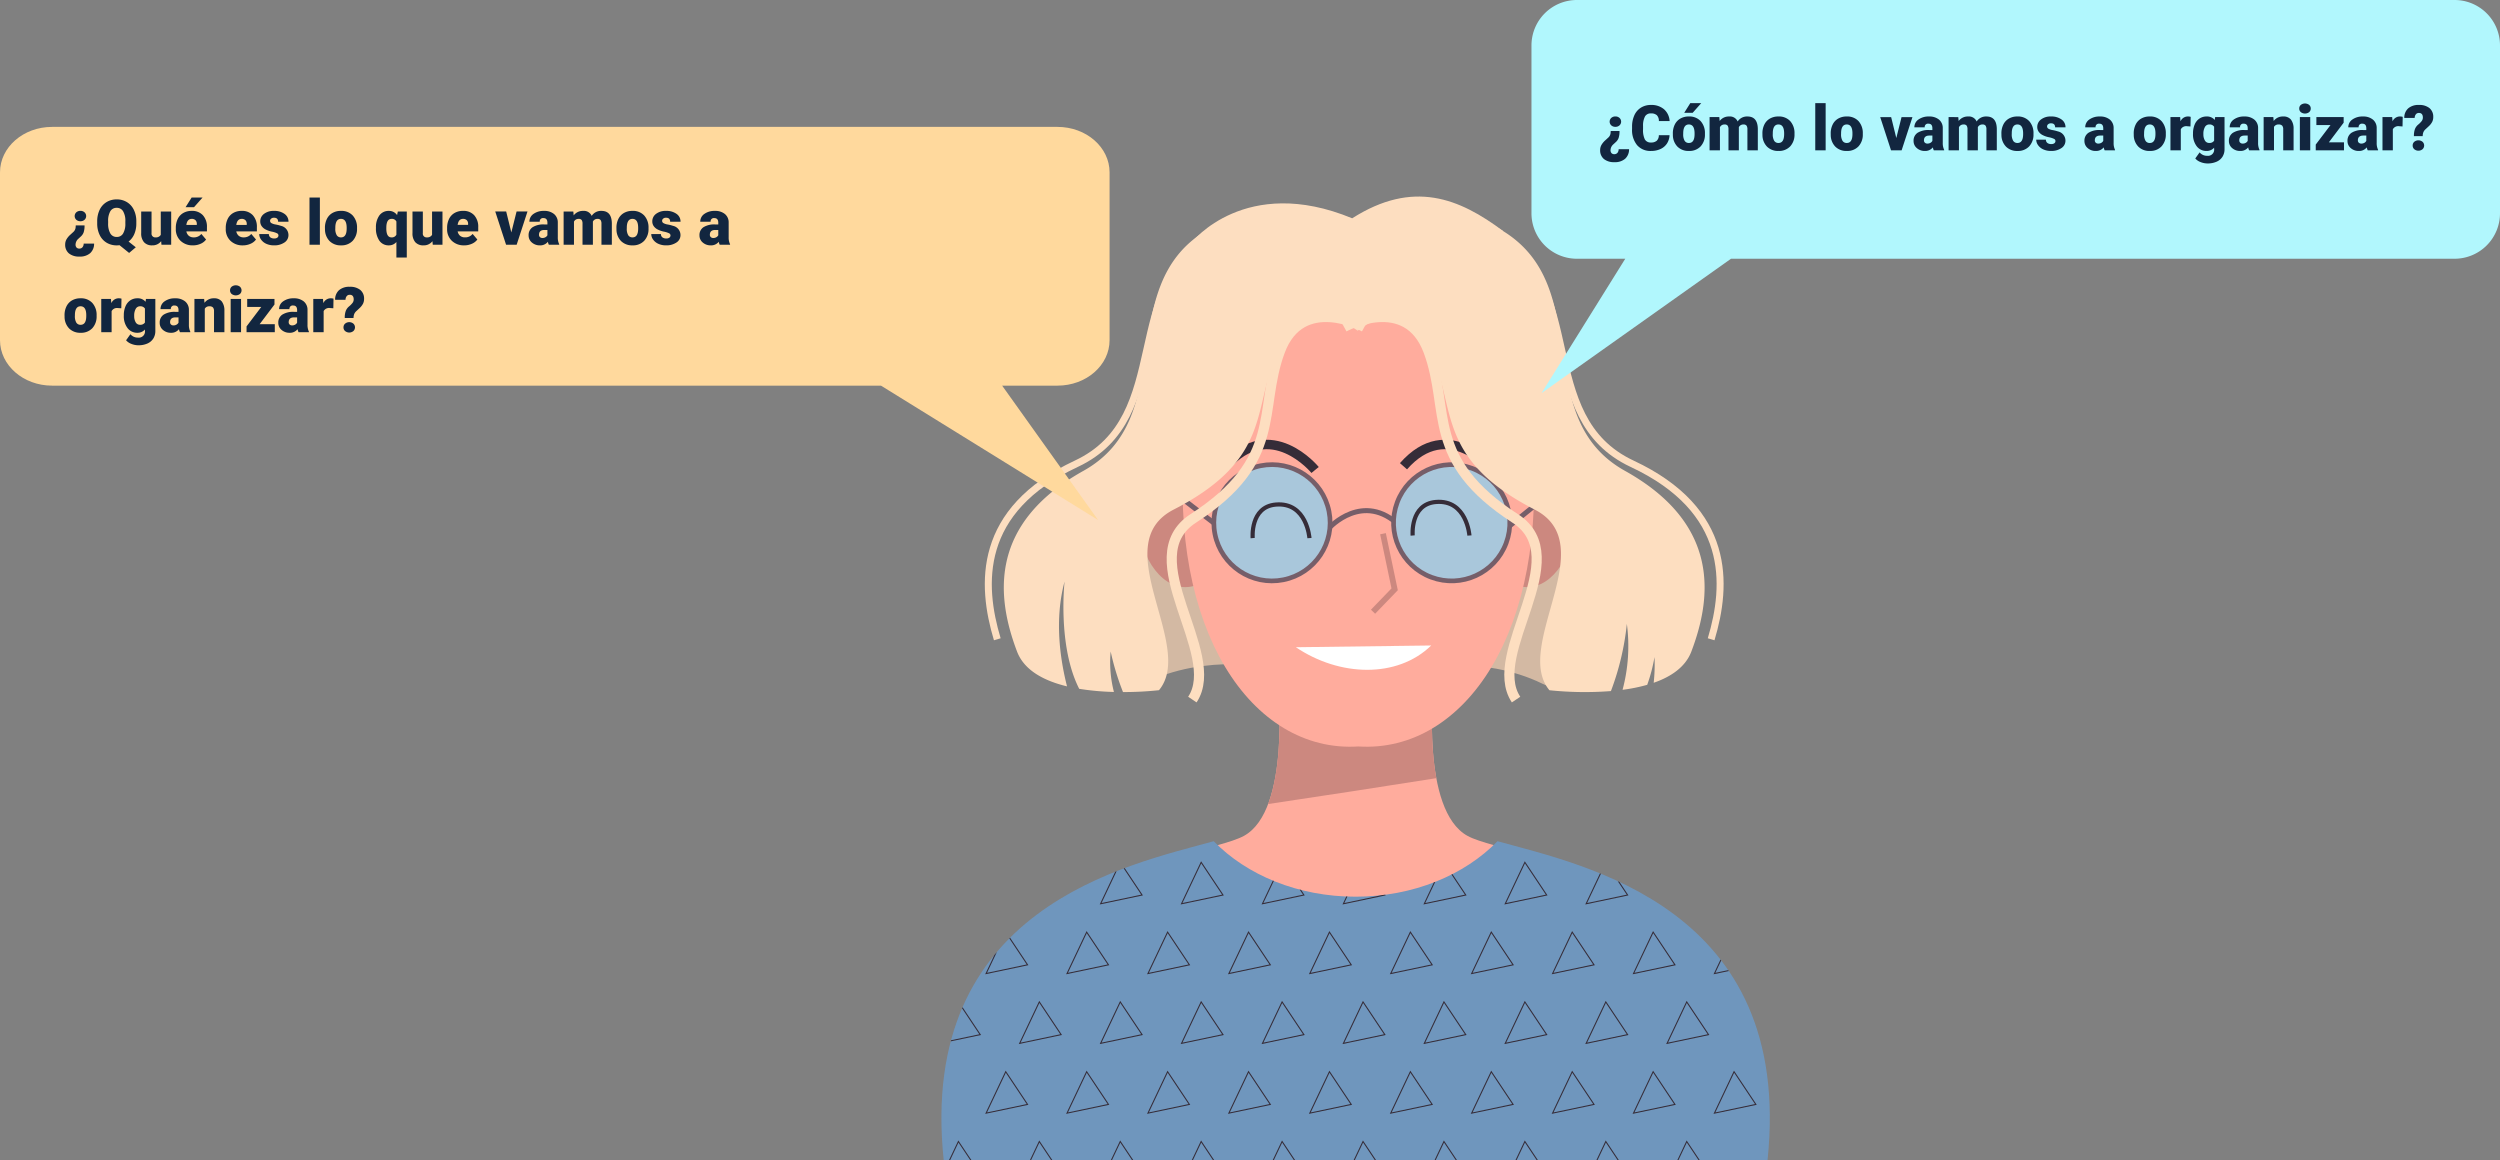 <svg xmlns="http://www.w3.org/2000/svg" xmlns:xlink="http://www.w3.org/1999/xlink" width="715" height="331.774" viewBox="0 0 715 331.774">
  <rect x="0" y="0" width="715" height="331.774" fill="#808080" stroke="none"/>
  <defs>
    <clipPath id="clip-path">
      <path id="Trazado_157062" data-name="Trazado 157062" d="M715.134,380.353c-9.391,9.65-24.071,15.87-40.583,15.87s-31.194-6.219-40.584-15.87c-24.514,6.824-84.784,18.857-77.228,91.189H792.362C799.92,399.21,739.647,387.177,715.134,380.353Z" transform="translate(-556.088 -380.353)" fill="none"/>
    </clipPath>
  </defs>
  <g id="Grupo_141991" data-name="Grupo 141991" transform="translate(-442.5 -8841)">
    <g id="Grupo_141979" data-name="Grupo 141979" transform="translate(38 1)">
      <g id="Grupo_141978" data-name="Grupo 141978" transform="translate(673.745 8896.216)">
        <g id="Grupo_141968" data-name="Grupo 141968" transform="translate(0 140.171)">
          <g id="Grupo_141958" data-name="Grupo 141958" transform="translate(1.694)">
            <path id="Trazado_157009" data-name="Trazado 157009" d="M705.957,395.1c-13.416-7.319-9.758-42.693-9.758-42.693L676.106,353.7v-1.289l-2.15.644-2.15-.644V353.7l-20.093-1.294s3.659,35.374-9.758,42.693S549.262,406.08,557.8,487.8H790.113C798.651,406.08,719.373,402.42,705.957,395.1Z" transform="translate(-557.158 -352.41)" fill="#ffac9d"/>
            <path id="Trazado_157010" data-name="Trazado 157010" d="M615.157,385.978q24.072-3.59,48.115-7.4c-2.254-12.2-.813-26.164-.813-26.164L642.366,353.7v-1.289l-2.15.644-2.15-.644V353.7l-20.094-1.294S620.092,372.963,615.157,385.978Z" transform="translate(-523.418 -352.41)" fill="#cc887f"/>
          </g>
          <g id="Grupo_141967" data-name="Grupo 141967" transform="translate(0 44.199)">
            <path id="Trazado_157011" data-name="Trazado 157011" d="M715.134,380.353c-9.391,9.65-24.071,15.87-40.583,15.87s-31.194-6.219-40.584-15.87c-24.514,6.824-84.784,18.857-77.228,91.189H792.362C799.92,399.21,739.647,387.177,715.134,380.353Z" transform="translate(-556.088 -380.353)" fill="#6f96bd"/>
            <g id="Grupo_141966" data-name="Grupo 141966">
              <g id="Grupo_141965" data-name="Grupo 141965" clip-path="url(#clip-path)">
                <g id="Grupo_141964" data-name="Grupo 141964" transform="translate(-0.757 6.037)">
                  <g id="Grupo_141959" data-name="Grupo 141959">
                    <path id="Trazado_157012" data-name="Trazado 157012" d="M678.281,384.169l6.236,9.355-11.849,2.495Z" transform="translate(-487.512 -384.169)" fill="none" stroke="#352c38" stroke-miterlimit="10" stroke-width="0.302"/>
                    <path id="Trazado_157013" data-name="Trazado 157013" d="M663.648,384.169l6.237,9.355-11.849,2.495Z" transform="translate(-496.024 -384.169)" fill="none" stroke="#352c38" stroke-miterlimit="10" stroke-width="0.302"/>
                    <path id="Trazado_157014" data-name="Trazado 157014" d="M649.016,384.169l6.236,9.355L643.4,396.019Z" transform="translate(-504.536 -384.169)" fill="none" stroke="#352c38" stroke-miterlimit="10" stroke-width="0.302"/>
                    <path id="Trazado_157015" data-name="Trazado 157015" d="M634.384,384.169l6.237,9.355-11.849,2.495Z" transform="translate(-513.048 -384.169)" fill="none" stroke="#352c38" stroke-miterlimit="10" stroke-width="0.302"/>
                    <path id="Trazado_157016" data-name="Trazado 157016" d="M619.751,384.169l6.236,9.355-11.849,2.495Z" transform="translate(-521.561 -384.169)" fill="none" stroke="#352c38" stroke-miterlimit="10" stroke-width="0.302"/>
                    <path id="Trazado_157017" data-name="Trazado 157017" d="M605.119,384.169l6.237,9.355-11.849,2.495Z" transform="translate(-530.073 -384.169)" fill="none" stroke="#352c38" stroke-miterlimit="10" stroke-width="0.302"/>
                    <path id="Trazado_157018" data-name="Trazado 157018" d="M590.487,384.169l6.237,9.355-11.849,2.495Z" transform="translate(-538.585 -384.169)" fill="none" stroke="#352c38" stroke-miterlimit="10" stroke-width="0.302"/>
                    <path id="Trazado_157019" data-name="Trazado 157019" d="M575.854,384.169l6.236,9.355-11.849,2.495Z" transform="translate(-547.097 -384.169)" fill="none" stroke="#352c38" stroke-miterlimit="10" stroke-width="0.302"/>
                    <path id="Trazado_157020" data-name="Trazado 157020" d="M561.222,384.169l6.237,9.355-11.849,2.495Z" transform="translate(-555.609 -384.169)" fill="none" stroke="#352c38" stroke-miterlimit="10" stroke-width="0.302"/>
                    <path id="Trazado_157021" data-name="Trazado 157021" d="M692.913,384.169l6.237,9.355L687.3,396.019Z" transform="translate(-479 -384.169)" fill="none" stroke="#352c38" stroke-miterlimit="10" stroke-width="0.302"/>
                  </g>
                  <g id="Grupo_141960" data-name="Grupo 141960" transform="translate(13.539 19.962)">
                    <path id="Trazado_157022" data-name="Trazado 157022" d="M686.84,396.79l6.237,9.355-11.85,2.495Z" transform="translate(-496.071 -396.79)" fill="none" stroke="#352c38" stroke-miterlimit="10" stroke-width="0.302"/>
                    <path id="Trazado_157023" data-name="Trazado 157023" d="M672.207,396.79l6.237,9.355-11.849,2.495Z" transform="translate(-504.583 -396.79)" fill="none" stroke="#352c38" stroke-miterlimit="10" stroke-width="0.302"/>
                    <path id="Trazado_157024" data-name="Trazado 157024" d="M657.575,396.79l6.237,9.355-11.849,2.495Z" transform="translate(-513.096 -396.79)" fill="none" stroke="#352c38" stroke-miterlimit="10" stroke-width="0.302"/>
                    <path id="Trazado_157025" data-name="Trazado 157025" d="M642.943,396.79l6.237,9.355-11.849,2.495Z" transform="translate(-521.608 -396.79)" fill="none" stroke="#352c38" stroke-miterlimit="10" stroke-width="0.302"/>
                    <path id="Trazado_157026" data-name="Trazado 157026" d="M628.311,396.79l6.237,9.355L622.7,408.639Z" transform="translate(-530.12 -396.79)" fill="none" stroke="#352c38" stroke-miterlimit="10" stroke-width="0.302"/>
                    <path id="Trazado_157027" data-name="Trazado 157027" d="M613.678,396.79l6.237,9.355-11.85,2.495Z" transform="translate(-538.632 -396.79)" fill="none" stroke="#352c38" stroke-miterlimit="10" stroke-width="0.302"/>
                    <path id="Trazado_157028" data-name="Trazado 157028" d="M599.046,396.79l6.237,9.355-11.849,2.495Z" transform="translate(-547.144 -396.79)" fill="none" stroke="#352c38" stroke-miterlimit="10" stroke-width="0.302"/>
                    <path id="Trazado_157029" data-name="Trazado 157029" d="M584.414,396.79l6.237,9.355L578.8,408.639Z" transform="translate(-555.656 -396.79)" fill="none" stroke="#352c38" stroke-miterlimit="10" stroke-width="0.302"/>
                    <path id="Trazado_157030" data-name="Trazado 157030" d="M569.781,396.79l6.237,9.355-11.849,2.495Z" transform="translate(-564.169 -396.79)" fill="none" stroke="#352c38" stroke-miterlimit="10" stroke-width="0.302"/>
                    <path id="Trazado_157031" data-name="Trazado 157031" d="M701.472,396.79l6.237,9.355-11.849,2.495Z" transform="translate(-487.559 -396.79)" fill="none" stroke="#352c38" stroke-miterlimit="10" stroke-width="0.302"/>
                  </g>
                  <g id="Grupo_141961" data-name="Grupo 141961" transform="translate(0 39.924)">
                    <path id="Trazado_157032" data-name="Trazado 157032" d="M678.281,409.41l6.236,9.355-11.849,2.495Z" transform="translate(-487.512 -409.41)" fill="none" stroke="#352c38" stroke-miterlimit="10" stroke-width="0.302"/>
                    <path id="Trazado_157033" data-name="Trazado 157033" d="M663.648,409.41l6.237,9.355-11.849,2.495Z" transform="translate(-496.024 -409.41)" fill="none" stroke="#352c38" stroke-miterlimit="10" stroke-width="0.302"/>
                    <path id="Trazado_157034" data-name="Trazado 157034" d="M649.016,409.41l6.236,9.355L643.4,421.259Z" transform="translate(-504.536 -409.41)" fill="none" stroke="#352c38" stroke-miterlimit="10" stroke-width="0.302"/>
                    <path id="Trazado_157035" data-name="Trazado 157035" d="M634.384,409.41l6.237,9.355-11.849,2.495Z" transform="translate(-513.048 -409.41)" fill="none" stroke="#352c38" stroke-miterlimit="10" stroke-width="0.302"/>
                    <path id="Trazado_157036" data-name="Trazado 157036" d="M619.751,409.41l6.236,9.355-11.849,2.495Z" transform="translate(-521.561 -409.41)" fill="none" stroke="#352c38" stroke-miterlimit="10" stroke-width="0.302"/>
                    <path id="Trazado_157037" data-name="Trazado 157037" d="M605.119,409.41l6.237,9.355-11.849,2.495Z" transform="translate(-530.073 -409.41)" fill="none" stroke="#352c38" stroke-miterlimit="10" stroke-width="0.302"/>
                    <path id="Trazado_157038" data-name="Trazado 157038" d="M590.487,409.41l6.237,9.355-11.849,2.495Z" transform="translate(-538.585 -409.41)" fill="none" stroke="#352c38" stroke-miterlimit="10" stroke-width="0.302"/>
                    <path id="Trazado_157039" data-name="Trazado 157039" d="M575.854,409.41l6.236,9.355-11.849,2.495Z" transform="translate(-547.097 -409.41)" fill="none" stroke="#352c38" stroke-miterlimit="10" stroke-width="0.302"/>
                    <path id="Trazado_157040" data-name="Trazado 157040" d="M561.222,409.41l6.237,9.355-11.849,2.495Z" transform="translate(-555.609 -409.41)" fill="none" stroke="#352c38" stroke-miterlimit="10" stroke-width="0.302"/>
                    <path id="Trazado_157041" data-name="Trazado 157041" d="M692.913,409.41l6.237,9.355L687.3,421.259Z" transform="translate(-479 -409.41)" fill="none" stroke="#352c38" stroke-miterlimit="10" stroke-width="0.302"/>
                  </g>
                  <g id="Grupo_141962" data-name="Grupo 141962" transform="translate(0 79.848)">
                    <path id="Trazado_157042" data-name="Trazado 157042" d="M678.281,434.65l6.236,9.355L672.668,446.5Z" transform="translate(-487.512 -434.65)" fill="none" stroke="#352c38" stroke-miterlimit="10" stroke-width="0.302"/>
                    <path id="Trazado_157043" data-name="Trazado 157043" d="M663.648,434.65l6.237,9.355L658.035,446.5Z" transform="translate(-496.024 -434.65)" fill="none" stroke="#352c38" stroke-miterlimit="10" stroke-width="0.302"/>
                    <path id="Trazado_157044" data-name="Trazado 157044" d="M649.016,434.65l6.236,9.355L643.4,446.5Z" transform="translate(-504.536 -434.65)" fill="none" stroke="#352c38" stroke-miterlimit="10" stroke-width="0.302"/>
                    <path id="Trazado_157045" data-name="Trazado 157045" d="M634.384,434.65l6.237,9.355L628.771,446.5Z" transform="translate(-513.048 -434.65)" fill="none" stroke="#352c38" stroke-miterlimit="10" stroke-width="0.302"/>
                    <path id="Trazado_157046" data-name="Trazado 157046" d="M619.751,434.65l6.236,9.355L614.138,446.5Z" transform="translate(-521.561 -434.65)" fill="none" stroke="#352c38" stroke-miterlimit="10" stroke-width="0.302"/>
                    <path id="Trazado_157047" data-name="Trazado 157047" d="M605.119,434.65l6.237,9.355L599.506,446.5Z" transform="translate(-530.073 -434.65)" fill="none" stroke="#352c38" stroke-miterlimit="10" stroke-width="0.302"/>
                    <path id="Trazado_157048" data-name="Trazado 157048" d="M590.487,434.65l6.237,9.355L584.874,446.5Z" transform="translate(-538.585 -434.65)" fill="none" stroke="#352c38" stroke-miterlimit="10" stroke-width="0.302"/>
                    <path id="Trazado_157049" data-name="Trazado 157049" d="M575.854,434.65l6.236,9.355L570.242,446.5Z" transform="translate(-547.097 -434.65)" fill="none" stroke="#352c38" stroke-miterlimit="10" stroke-width="0.302"/>
                    <path id="Trazado_157050" data-name="Trazado 157050" d="M561.222,434.65l6.237,9.355L555.609,446.5Z" transform="translate(-555.609 -434.65)" fill="none" stroke="#352c38" stroke-miterlimit="10" stroke-width="0.302"/>
                    <path id="Trazado_157051" data-name="Trazado 157051" d="M692.913,434.65l6.237,9.355L687.3,446.5Z" transform="translate(-479 -434.65)" fill="none" stroke="#352c38" stroke-miterlimit="10" stroke-width="0.302"/>
                  </g>
                  <g id="Grupo_141963" data-name="Grupo 141963" transform="translate(13.539 59.886)">
                    <path id="Trazado_157052" data-name="Trazado 157052" d="M686.84,422.03l6.237,9.355-11.85,2.495Z" transform="translate(-496.071 -422.03)" fill="none" stroke="#352c38" stroke-miterlimit="10" stroke-width="0.302"/>
                    <path id="Trazado_157053" data-name="Trazado 157053" d="M672.207,422.03l6.237,9.355-11.849,2.495Z" transform="translate(-504.583 -422.03)" fill="none" stroke="#352c38" stroke-miterlimit="10" stroke-width="0.302"/>
                    <path id="Trazado_157054" data-name="Trazado 157054" d="M657.575,422.03l6.237,9.355-11.849,2.495Z" transform="translate(-513.096 -422.03)" fill="none" stroke="#352c38" stroke-miterlimit="10" stroke-width="0.302"/>
                    <path id="Trazado_157055" data-name="Trazado 157055" d="M642.943,422.03l6.237,9.355L637.33,433.88Z" transform="translate(-521.608 -422.03)" fill="none" stroke="#352c38" stroke-miterlimit="10" stroke-width="0.302"/>
                    <path id="Trazado_157056" data-name="Trazado 157056" d="M628.311,422.03l6.237,9.355L622.7,433.88Z" transform="translate(-530.12 -422.03)" fill="none" stroke="#352c38" stroke-miterlimit="10" stroke-width="0.302"/>
                    <path id="Trazado_157057" data-name="Trazado 157057" d="M613.678,422.03l6.237,9.355-11.85,2.495Z" transform="translate(-538.632 -422.03)" fill="none" stroke="#352c38" stroke-miterlimit="10" stroke-width="0.302"/>
                    <path id="Trazado_157058" data-name="Trazado 157058" d="M599.046,422.03l6.237,9.355-11.849,2.495Z" transform="translate(-547.144 -422.03)" fill="none" stroke="#352c38" stroke-miterlimit="10" stroke-width="0.302"/>
                    <path id="Trazado_157059" data-name="Trazado 157059" d="M584.414,422.03l6.237,9.355L578.8,433.88Z" transform="translate(-555.656 -422.03)" fill="none" stroke="#352c38" stroke-miterlimit="10" stroke-width="0.302"/>
                    <path id="Trazado_157060" data-name="Trazado 157060" d="M569.781,422.03l6.237,9.355-11.849,2.495Z" transform="translate(-564.169 -422.03)" fill="none" stroke="#352c38" stroke-miterlimit="10" stroke-width="0.302"/>
                    <path id="Trazado_157061" data-name="Trazado 157061" d="M701.472,422.03l6.237,9.355-11.849,2.495Z" transform="translate(-487.559 -422.03)" fill="none" stroke="#352c38" stroke-miterlimit="10" stroke-width="0.302"/>
                  </g>
                </g>
              </g>
            </g>
          </g>
        </g>
        <g id="Grupo_141977" data-name="Grupo 141977" transform="translate(13.411)">
          <g id="Grupo_141969" data-name="Grupo 141969" transform="translate(32.999 71.645)">
            <path id="Trazado_157063" data-name="Trazado 157063" d="M638.178,372.806s-20.248-5-37.943,2.428-15.223-42.78-13.84-44.539,34.049-21.608,34.049-21.608Z" transform="translate(-585.429 -309.087)" fill="#d3b9a3"/>
            <path id="Trazado_157064" data-name="Trazado 157064" d="M640.932,371.935s20.51-3.791,37.731,4.682,17.741-41.8,16.466-43.637-32.7-23.6-32.7-23.6Z" transform="translate(-553.141 -308.914)" fill="#d3b9a3"/>
          </g>
          <g id="Grupo_141970" data-name="Grupo 141970" transform="translate(42.489 19.304)">
            <path id="Trazado_157065" data-name="Trazado 157065" d="M614.735,323.212c-3.953-12.263-13.314-9.424-14.19-9.128-.919.106-10.595,1.544-8.923,14.319,1.681,12.853,9.139,19.818,16.131,17.772C614.95,345.033,618.711,335.547,614.735,323.212Z" transform="translate(-591.429 -254.125)" fill="#cc887f"/>
            <path id="Trazado_157066" data-name="Trazado 157066" d="M656.659,323.212c3.953-12.263,13.313-9.424,14.19-9.128.919.106,10.595,1.544,8.923,14.319-1.681,12.853-9.138,19.818-16.131,17.772C656.444,345.033,652.682,335.547,656.659,323.212Z" transform="translate(-554.421 -254.125)" fill="#cc887f"/>
            <path id="Trazado_157067" data-name="Trazado 157067" d="M600.336,326.5c4.9-53.763,45.772-50.752,49.627-50.347,3.855-.4,44.729-3.417,49.627,50.347,4.927,54.086-19.163,89.408-49.627,87.465C619.5,415.912,595.409,380.59,600.336,326.5Z" transform="translate(-586.62 -275.996)" fill="#ffac9d"/>
          </g>
          <g id="Grupo_141973" data-name="Grupo 141973" transform="translate(50.458 70.906)">
            <g id="Grupo_141971" data-name="Grupo 141971" transform="translate(0 0.997)">
              <path id="Trazado_157068" data-name="Trazado 157068" d="M596.467,315.981l13.755,10.587,33.264,1.658s9.755-10.81,20.3-.528l30.58.528,13.08-10.607" transform="translate(-596.467 -305.335)" fill="none" stroke="#765e69" stroke-miterlimit="10" stroke-width="1.434"/>
              <circle id="Elipse_4922" data-name="Elipse 4922" cx="16.628" cy="16.628" r="16.628" transform="translate(11.112 8.342) rotate(-11.287)" fill="#a9c7db" stroke="#765e69" stroke-miterlimit="10" stroke-width="1.339"/>
              <circle id="Elipse_4923" data-name="Elipse 4923" cx="16.627" cy="16.627" r="16.627" transform="translate(60.672 31.154) rotate(-69.523)" fill="#a9c7db" stroke="#765e69" stroke-miterlimit="10" stroke-width="1.339"/>
            </g>
            <g id="Grupo_141972" data-name="Grupo 141972" transform="translate(17.369)">
              <path id="Trazado_157069" data-name="Trazado 157069" d="M636.977,324.755l3.336,15.9-6.182,6.409" transform="translate(-591.925 -299.234)" fill="none" stroke="#cc887f" stroke-miterlimit="10" stroke-width="1.661"/>
              <path id="Trazado_157070" data-name="Trazado 157070" d="M658.882,344.964c-9.731,9.459-26.214,8.935-38.7.5" transform="translate(-600.04 -287.478)" fill="#fff"/>
              <path id="Trazado_157071" data-name="Trazado 157071" d="M665.272,315.91s-12.817-15.666-25.635-1.068" transform="translate(-588.722 -308.62)" fill="none" stroke="#352c38" stroke-miterlimit="10" stroke-width="2.701"/>
              <path id="Trazado_157072" data-name="Trazado 157072" d="M633.083,315.91s-12.817-15.666-25.635-1.068" transform="translate(-607.448 -308.62)" fill="none" stroke="#352c38" stroke-miterlimit="10" stroke-width="2.701"/>
              <path id="Trazado_157073" data-name="Trazado 157073" d="M628.614,329.089s-.737-10.332-9.593-9.593c-7.436.618-6.642,9.593-6.642,9.593" transform="translate(-604.594 -302.315)" fill="none" stroke="#352c38" stroke-miterlimit="10" stroke-width="1.195"/>
              <path id="Trazado_157074" data-name="Trazado 157074" d="M657.54,328.622s-.739-10.33-9.593-9.593c-7.436.62-6.642,9.593-6.642,9.593" transform="translate(-587.766 -302.587)" fill="none" stroke="#352c38" stroke-miterlimit="10" stroke-width="1.195"/>
            </g>
          </g>
          <g id="Grupo_141976" data-name="Grupo 141976">
            <path id="Trazado_157075" data-name="Trazado 157075" d="M601.36,276.863s15.291-19.508,45.87-6.854c17.4-11.072,30.58-5.8,43.234,3.69l-40.6,20.563Z" transform="translate(-543.162 -263.792)" fill="#fddec0"/>
            <g id="Grupo_141974" data-name="Grupo 141974" transform="translate(0 2.962)">
              <path id="Trazado_157076" data-name="Trazado 157076" d="M567.136,386.541c-4.7-15.662-5.837-36.886,22.594-50.195s12.115-51.47,39.569-65.9" transform="translate(-564.567 -262.886)" fill="none" stroke="#fddec0" stroke-miterlimit="10" stroke-width="2"/>
              <path id="Trazado_157077" data-name="Trazado 157077" d="M652.835,288.415s-17.983-9.821-24.191,7.007,1.036,31.088-24.748,47.748c-17.469,11.287,8.665,38.5-.263,51.819" transform="translate(-545.274 -254.088)" fill="none" stroke="#fddec0" stroke-miterlimit="10" stroke-width="2.9"/>
              <path id="Trazado_157078" data-name="Trazado 157078" d="M624.93,272.61c-26.361,16.346-7.38,53.252-34.8,68.543s-24.78,36.38-18.981,51.669c2.061,5.432,7.785,8.394,14.3,9.967-2.015-7.923-3.621-19.2-.7-30,0,0-2.083,18.413,4.182,30.7a73.644,73.644,0,0,0,9.932.9,33.812,33.812,0,0,1-.933-11.572,73.63,73.63,0,0,0,3.527,11.6,95.785,95.785,0,0,0,10.289-.531c10.545-12.654-15.291-41.652,4.219-51.669,28.8-14.789,22.144-29.526,30.053-45.87s22.564-5.274,22.564-5.274C671.221,269.975,651.293,256.266,624.93,272.61Z" transform="translate(-562.934 -265.665)" fill="#fddec0"/>
            </g>
            <g id="Grupo_141975" data-name="Grupo 141975" transform="translate(101.738 2.962)">
              <path id="Trazado_157079" data-name="Trazado 157079" d="M718.125,386.541c4.7-15.662,5.838-36.886-22.594-50.195s-12.113-51.47-39.567-65.9" transform="translate(-613.135 -262.886)" fill="none" stroke="#fddec0" stroke-miterlimit="10" stroke-width="2"/>
              <path id="Trazado_157080" data-name="Trazado 157080" d="M628.887,288.415s17.981-9.821,24.191,7.007-1.038,31.088,24.748,47.748c17.467,11.287-8.666,38.5.263,51.819" transform="translate(-628.887 -254.088)" fill="none" stroke="#fddec0" stroke-miterlimit="10" stroke-width="2.9"/>
              <path id="Trazado_157081" data-name="Trazado 157081" d="M707.9,341.154c-27.416-15.291-8.435-52.2-34.8-68.543s-44.289-2.635-41.652,28.471c0,0,12.654-11.072,20.563,5.274s1.254,31.081,30.053,45.87c19.508,10.017-6.327,39.015,4.219,51.669a97.612,97.612,0,0,0,17.591.24,76.258,76.258,0,0,0,4.554-19.221,48.333,48.333,0,0,1-1.227,18.862,49.457,49.457,0,0,0,7.053-1.43,46.307,46.307,0,0,0,2.083-7.942,48.015,48.015,0,0,1-.234,7.36c4.989-1.734,9.1-4.517,10.778-8.942C732.686,377.534,735.323,356.443,707.9,341.154Z" transform="translate(-627.543 -265.665)" fill="#fddec0"/>
            </g>
          </g>
        </g>
      </g>
      <path id="Trazado_157082" data-name="Trazado 157082" d="M13,0H264a13,13,0,0,1,13,13V61a13,13,0,0,1-13,13H57.066L2.871,112.432,26.822,74H13A13,13,0,0,1,0,61V13A13,13,0,0,1,13,0Z" transform="translate(842.5 8840)" fill="#b1f7fd"/>
      <path id="Trazado_157083" data-name="Trazado 157083" d="M302.445,0H14.893C6.668,0,0,5.82,0,13V61c0,7.18,6.668,13,14.893,13H251.962l62.087,38.432L286.611,74h15.835c8.225,0,14.893-5.82,14.893-13V13C317.338,5.82,310.67,0,302.445,0Z" transform="translate(404.5 8876.293)" fill="#ffd99d"/>
      <path id="Trazado_157106" data-name="Trazado 157106" d="M6.179,13.463a5.964,5.964,0,0,1-.268,2.026,3.026,3.026,0,0,1-.9,1.244l-.58.536A2.292,2.292,0,0,0,3.612,18.9a1.221,1.221,0,0,0,.294.91,1.046,1.046,0,0,0,.76.286,1.161,1.161,0,0,0,.918-.374,1.615,1.615,0,0,0,.347-1.059H8.912a3.6,3.6,0,0,1-1.121,2.742,4.411,4.411,0,0,1-3.054.976,4.535,4.535,0,0,1-3.028-.91A3.192,3.192,0,0,1,.642,18.9a2.953,2.953,0,0,1,.334-1.375,5.455,5.455,0,0,1,1.143-1.4l.747-.686A2.019,2.019,0,0,0,3.621,14.1l.044-.633ZM5,12.276a1.7,1.7,0,0,1-1.173-.417,1.448,1.448,0,0,1,0-2.136A1.7,1.7,0,0,1,5,9.306a1.674,1.674,0,0,1,1.182.426,1.446,1.446,0,0,1,0,2.118A1.674,1.674,0,0,1,5,12.276Zm15.486,2.391a4.673,4.673,0,0,1-.721,2.36,4.35,4.35,0,0,1-1.85,1.586,6.3,6.3,0,0,1-2.72.563,5.025,5.025,0,0,1-3.973-1.644,6.786,6.786,0,0,1-1.45-4.641v-.633a7.746,7.746,0,0,1,.655-3.292,4.961,4.961,0,0,1,1.885-2.18,5.26,5.26,0,0,1,2.848-.769,5.516,5.516,0,0,1,3.744,1.226,4.844,4.844,0,0,1,1.608,3.379H17.438a2.292,2.292,0,0,0-.589-1.679,2.422,2.422,0,0,0-1.687-.51,1.843,1.843,0,0,0-1.687.861,5.536,5.536,0,0,0-.562,2.751v.905a6.126,6.126,0,0,0,.514,2.927,1.882,1.882,0,0,0,1.771.879,2.369,2.369,0,0,0,1.626-.5,2.126,2.126,0,0,0,.6-1.591Zm.949-.51a5.613,5.613,0,0,1,.554-2.536,3.96,3.96,0,0,1,1.591-1.709,4.791,4.791,0,0,1,2.435-.6,4.373,4.373,0,0,1,3.366,1.323,5.076,5.076,0,0,1,1.23,3.6v.105a4.925,4.925,0,0,1-1.235,3.529,4.384,4.384,0,0,1-3.344,1.305,4.434,4.434,0,0,1-3.261-1.217,4.761,4.761,0,0,1-1.327-3.3Zm2.962.185a3.538,3.538,0,0,0,.413,1.934,1.376,1.376,0,0,0,1.222.615q1.582,0,1.617-2.435v-.3q0-2.558-1.635-2.558-1.485,0-1.608,2.206ZM26.42,5.5h3.129L27.105,8.26l-2.417,0Zm8.3,3.99.1,1.116a3.27,3.27,0,0,1,2.716-1.292,2.407,2.407,0,0,1,2.435,1.433,3.165,3.165,0,0,1,2.795-1.433q2.892,0,2.971,3.5V19H42.759V13a1.813,1.813,0,0,0-.246-1.063,1.048,1.048,0,0,0-.9-.334,1.4,1.4,0,0,0-1.31.782l.009.123V19H37.345V13.015a1.906,1.906,0,0,0-.237-1.081A1.045,1.045,0,0,0,36.2,11.6a1.42,1.42,0,0,0-1.3.782V19H31.939V9.49Zm12.331,4.667a5.613,5.613,0,0,1,.554-2.536,3.96,3.96,0,0,1,1.591-1.709,4.791,4.791,0,0,1,2.435-.6,4.373,4.373,0,0,1,3.366,1.323,5.076,5.076,0,0,1,1.23,3.6v.105a4.925,4.925,0,0,1-1.235,3.529,4.384,4.384,0,0,1-3.344,1.305,4.434,4.434,0,0,1-3.261-1.217,4.761,4.761,0,0,1-1.327-3.3Zm2.962.185a3.538,3.538,0,0,0,.413,1.934,1.376,1.376,0,0,0,1.222.615q1.582,0,1.617-2.435v-.3q0-2.558-1.635-2.558-1.485,0-1.608,2.206ZM65.136,19H62.165V5.5h2.971Zm1.45-4.843a5.613,5.613,0,0,1,.554-2.536A3.96,3.96,0,0,1,68.73,9.912a4.791,4.791,0,0,1,2.435-.6,4.373,4.373,0,0,1,3.366,1.323,5.076,5.076,0,0,1,1.23,3.6v.105a4.925,4.925,0,0,1-1.235,3.529,4.384,4.384,0,0,1-3.344,1.305,4.434,4.434,0,0,1-3.261-1.217,4.761,4.761,0,0,1-1.327-3.3Zm2.962.185a3.538,3.538,0,0,0,.413,1.934,1.376,1.376,0,0,0,1.222.615q1.582,0,1.617-2.435v-.3q0-2.558-1.635-2.558-1.485,0-1.608,2.206Zm15.794,1.134,1.5-5.985h3.12L86.862,19H83.839l-3.1-9.51h3.129ZM96.073,19a3.344,3.344,0,0,1-.281-.853,2.754,2.754,0,0,1-2.285,1.028,3.374,3.374,0,0,1-2.285-.813,2.588,2.588,0,0,1-.94-2.043,2.66,2.66,0,0,1,1.143-2.338,5.821,5.821,0,0,1,3.322-.791h.914v-.5q0-1.316-1.134-1.316a.927.927,0,0,0-1.055,1.042H90.51a2.655,2.655,0,0,1,1.173-2.239,4.931,4.931,0,0,1,2.993-.86,4.323,4.323,0,0,1,2.874.888,3.086,3.086,0,0,1,1.081,2.435v4.21a4.311,4.311,0,0,0,.4,2V19Zm-1.854-1.934a1.652,1.652,0,0,0,.918-.237,1.487,1.487,0,0,0,.523-.536V14.772H94.8q-1.547,0-1.547,1.389a.848.848,0,0,0,.272.655A.986.986,0,0,0,94.219,17.066Zm8.851-7.576.1,1.116a3.27,3.27,0,0,1,2.716-1.292,2.407,2.407,0,0,1,2.435,1.433,3.165,3.165,0,0,1,2.795-1.433q2.892,0,2.971,3.5V19h-2.971V13a1.813,1.813,0,0,0-.246-1.063,1.048,1.048,0,0,0-.9-.334,1.4,1.4,0,0,0-1.31.782l.009.123V19H105.7V13.015a1.906,1.906,0,0,0-.237-1.081,1.045,1.045,0,0,0-.905-.334,1.42,1.42,0,0,0-1.3.782V19h-2.962V9.49ZM115.4,14.157a5.613,5.613,0,0,1,.554-2.536,3.96,3.96,0,0,1,1.591-1.709,4.791,4.791,0,0,1,2.435-.6,4.373,4.373,0,0,1,3.366,1.323,5.076,5.076,0,0,1,1.23,3.6v.105a4.925,4.925,0,0,1-1.235,3.529A4.384,4.384,0,0,1,120,19.176a4.434,4.434,0,0,1-3.261-1.217,4.761,4.761,0,0,1-1.327-3.3Zm2.962.185a3.538,3.538,0,0,0,.413,1.934,1.376,1.376,0,0,0,1.222.615q1.582,0,1.617-2.435v-.3q0-2.558-1.635-2.558-1.485,0-1.608,2.206Zm12.5,1.986a.684.684,0,0,0-.4-.606,6.016,6.016,0,0,0-1.5-.475,6.853,6.853,0,0,1-1.828-.646,3.062,3.062,0,0,1-1.1-.971,2.319,2.319,0,0,1-.378-1.31,2.628,2.628,0,0,1,1.081-2.158,4.453,4.453,0,0,1,2.83-.848,4.934,4.934,0,0,1,3.023.853,2.666,2.666,0,0,1,1.143,2.241h-2.971q0-1.143-1.2-1.143a1.194,1.194,0,0,0-.782.259.8.8,0,0,0-.316.646.737.737,0,0,0,.387.642,3.654,3.654,0,0,0,1.235.4,10.671,10.671,0,0,1,1.49.378,2.706,2.706,0,0,1,2.145,2.646,2.491,2.491,0,0,1-1.156,2.118,5.068,5.068,0,0,1-2.993.817,5.172,5.172,0,0,1-2.18-.439,3.645,3.645,0,0,1-1.494-1.2,2.707,2.707,0,0,1-.536-1.591h2.769a1.145,1.145,0,0,0,.439.962,1.808,1.808,0,0,0,1.081.3,1.422,1.422,0,0,0,.91-.246A.787.787,0,0,0,130.86,16.328ZM144.94,19a3.344,3.344,0,0,1-.281-.853,2.754,2.754,0,0,1-2.285,1.028,3.374,3.374,0,0,1-2.285-.813,2.588,2.588,0,0,1-.94-2.043,2.66,2.66,0,0,1,1.143-2.338,5.821,5.821,0,0,1,3.322-.791h.914v-.5q0-1.316-1.134-1.316a.927.927,0,0,0-1.055,1.042h-2.962a2.655,2.655,0,0,1,1.173-2.239,4.931,4.931,0,0,1,2.993-.86,4.323,4.323,0,0,1,2.874.888,3.086,3.086,0,0,1,1.081,2.435v4.21a4.311,4.311,0,0,0,.4,2V19Zm-1.854-1.934a1.652,1.652,0,0,0,.918-.237,1.487,1.487,0,0,0,.523-.536V14.772h-.861q-1.547,0-1.547,1.389a.848.848,0,0,0,.272.655A.986.986,0,0,0,143.086,17.066Zm10.16-2.909a5.613,5.613,0,0,1,.554-2.536,3.96,3.96,0,0,1,1.591-1.709,4.791,4.791,0,0,1,2.435-.6,4.373,4.373,0,0,1,3.366,1.323,5.076,5.076,0,0,1,1.23,3.6v.105a4.925,4.925,0,0,1-1.235,3.529,4.384,4.384,0,0,1-3.344,1.305,4.434,4.434,0,0,1-3.261-1.217,4.761,4.761,0,0,1-1.327-3.3Zm2.962.185a3.538,3.538,0,0,0,.413,1.934,1.376,1.376,0,0,0,1.222.615q1.582,0,1.617-2.435v-.3q0-2.558-1.635-2.558-1.485,0-1.608,2.206Zm13.271-2.171-.976-.07a1.752,1.752,0,0,0-1.793.879V19h-2.962V9.49h2.777l.1,1.222a2.294,2.294,0,0,1,2.083-1.4,2.888,2.888,0,0,1,.826.105Zm.721,2a6.421,6.421,0,0,1,.475-2.549,3.821,3.821,0,0,1,1.362-1.709,3.591,3.591,0,0,1,2.065-.6,2.855,2.855,0,0,1,2.32,1l.105-.826h2.689V18.64a4.009,4.009,0,0,1-.584,2.184,3.75,3.75,0,0,1-1.692,1.424,6.219,6.219,0,0,1-2.566.5,5.365,5.365,0,0,1-2.026-.4,3.657,3.657,0,0,1-1.5-1.028l1.239-1.74a2.716,2.716,0,0,0,2.18.976,1.764,1.764,0,0,0,1.969-2.021v-.3a2.781,2.781,0,0,1-2.153.94,3.437,3.437,0,0,1-2.812-1.332A5.517,5.517,0,0,1,170.2,14.28Zm2.971.185a3.383,3.383,0,0,0,.439,1.85,1.387,1.387,0,0,0,1.23.681,1.573,1.573,0,0,0,1.4-.642v-4a1.534,1.534,0,0,0-1.38-.65,1.4,1.4,0,0,0-1.239.708A3.858,3.858,0,0,0,173.171,14.359ZM186.258,19a3.344,3.344,0,0,1-.281-.853,2.754,2.754,0,0,1-2.285,1.028,3.374,3.374,0,0,1-2.285-.813,2.588,2.588,0,0,1-.94-2.043,2.66,2.66,0,0,1,1.143-2.338,5.821,5.821,0,0,1,3.322-.791h.914v-.5q0-1.316-1.134-1.316a.927.927,0,0,0-1.055,1.042h-2.962a2.655,2.655,0,0,1,1.173-2.239,4.931,4.931,0,0,1,2.993-.86,4.323,4.323,0,0,1,2.874.888,3.086,3.086,0,0,1,1.081,2.435v4.21a4.311,4.311,0,0,0,.4,2V19ZM184.4,17.066a1.652,1.652,0,0,0,.918-.237,1.487,1.487,0,0,0,.523-.536V14.772h-.861q-1.547,0-1.547,1.389a.848.848,0,0,0,.272.655A.986.986,0,0,0,184.4,17.066Zm8.771-7.576.1,1.116a3.225,3.225,0,0,1,2.716-1.292,2.713,2.713,0,0,1,2.219.888,4.226,4.226,0,0,1,.76,2.672V19H196V13a1.6,1.6,0,0,0-.29-1.059,1.342,1.342,0,0,0-1.055-.338,1.413,1.413,0,0,0-1.292.686V19H190.4V9.49ZM203.73,19H200.76V9.49h2.971ZM200.584,7.038A1.322,1.322,0,0,1,201.041,6a1.943,1.943,0,0,1,2.373,0,1.322,1.322,0,0,1,.457,1.037,1.322,1.322,0,0,1-.457,1.037,1.943,1.943,0,0,1-2.373,0A1.322,1.322,0,0,1,200.584,7.038Zm8.464,9.677h4.333V19H205.3V17.348l4.219-5.572h-4.034V9.49h7.8v1.6ZM220.175,19a3.344,3.344,0,0,1-.281-.853,2.754,2.754,0,0,1-2.285,1.028,3.374,3.374,0,0,1-2.285-.813,2.588,2.588,0,0,1-.94-2.043,2.66,2.66,0,0,1,1.143-2.338,5.821,5.821,0,0,1,3.322-.791h.914v-.5q0-1.316-1.134-1.316a.927.927,0,0,0-1.055,1.042h-2.962a2.655,2.655,0,0,1,1.173-2.239,4.931,4.931,0,0,1,2.993-.86,4.323,4.323,0,0,1,2.874.888,3.086,3.086,0,0,1,1.081,2.435v4.21a4.311,4.311,0,0,0,.4,2V19Zm-1.854-1.934a1.652,1.652,0,0,0,.918-.237,1.487,1.487,0,0,0,.523-.536V14.772H218.9q-1.547,0-1.547,1.389a.848.848,0,0,0,.272.655A.986.986,0,0,0,218.32,17.066Zm11.8-4.9-.976-.07a1.752,1.752,0,0,0-1.793.879V19h-2.962V9.49h2.777l.1,1.222a2.294,2.294,0,0,1,2.083-1.4,2.888,2.888,0,0,1,.826.105Zm3.261,2.777a5.721,5.721,0,0,1,.29-2.026,3.168,3.168,0,0,1,.94-1.288,6.252,6.252,0,0,0,.989-1,1.628,1.628,0,0,0,.338-1q0-1.327-1.143-1.327a1.06,1.06,0,0,0-.853.387,1.645,1.645,0,0,0-.343,1.046h-2.971a3.544,3.544,0,0,1,1.107-2.738,4.415,4.415,0,0,1,3.059-.98,4.587,4.587,0,0,1,3.037.905,3.177,3.177,0,0,1,1.077,2.575,3,3,0,0,1-.29,1.327,4.485,4.485,0,0,1-.932,1.222l-1.011.94a2.378,2.378,0,0,0-.6.848,3.361,3.361,0,0,0-.185,1.1Zm-.36,2.672a1.364,1.364,0,0,1,.47-1.068,1.858,1.858,0,0,1,2.347,0,1.448,1.448,0,0,1,0,2.136,1.858,1.858,0,0,1-2.347,0A1.364,1.364,0,0,1,233.024,17.62Z" transform="translate(861.5 8864)" fill="#12263f"/>
      <path id="Trazado_157105" data-name="Trazado 157105" d="M6.179,13.463a5.964,5.964,0,0,1-.268,2.026,3.026,3.026,0,0,1-.9,1.244l-.58.536A2.292,2.292,0,0,0,3.612,18.9a1.221,1.221,0,0,0,.294.91,1.046,1.046,0,0,0,.76.286,1.161,1.161,0,0,0,.918-.374,1.615,1.615,0,0,0,.347-1.059H8.912a3.6,3.6,0,0,1-1.121,2.742,4.411,4.411,0,0,1-3.054.976,4.535,4.535,0,0,1-3.028-.91A3.192,3.192,0,0,1,.642,18.9a2.953,2.953,0,0,1,.334-1.375,5.455,5.455,0,0,1,1.143-1.4l.747-.686A2.019,2.019,0,0,0,3.621,14.1l.044-.633ZM5,12.276a1.7,1.7,0,0,1-1.173-.417,1.448,1.448,0,0,1,0-2.136A1.7,1.7,0,0,1,5,9.306a1.674,1.674,0,0,1,1.182.426,1.446,1.446,0,0,1,0,2.118A1.674,1.674,0,0,1,5,12.276Zm15.987.589a7.562,7.562,0,0,1-.589,3.1,5.385,5.385,0,0,1-1.626,2.123l2.065,1.635-1.907,1.617-2.751-2.215a5.718,5.718,0,0,1-.773.053,5.547,5.547,0,0,1-2.9-.756,5.141,5.141,0,0,1-1.973-2.162A7.343,7.343,0,0,1,9.8,13.023v-.677a7.572,7.572,0,0,1,.69-3.322A5.142,5.142,0,0,1,12.458,6.81a5.5,5.5,0,0,1,2.931-.782,5.479,5.479,0,0,1,2.9.773A5.211,5.211,0,0,1,20.272,9a7.362,7.362,0,0,1,.716,3.274Zm-3.138-.536a5.381,5.381,0,0,0-.637-2.9,2.044,2.044,0,0,0-1.824-.989,2.03,2.03,0,0,0-1.837.976,5.451,5.451,0,0,0-.624,2.856v.589a5.531,5.531,0,0,0,.624,2.9,2.043,2.043,0,0,0,1.854,1.006,2.014,2.014,0,0,0,1.806-.993,5.414,5.414,0,0,0,.637-2.856ZM28.09,17.972a3.054,3.054,0,0,1-2.54,1.2,3,3,0,0,1-2.369-.91,3.826,3.826,0,0,1-.8-2.615V9.49h2.962v6.179a1.065,1.065,0,0,0,1.187,1.222,1.548,1.548,0,0,0,1.45-.729V9.49h2.979V19H28.178Zm9.088,1.2a4.889,4.889,0,0,1-3.542-1.305,4.507,4.507,0,0,1-1.354-3.4v-.246a5.84,5.84,0,0,1,.541-2.575A3.955,3.955,0,0,1,34.4,9.925a4.763,4.763,0,0,1,2.461-.611,4.117,4.117,0,0,1,3.164,1.244,4.887,4.887,0,0,1,1.16,3.467v1.151H35.3a2.135,2.135,0,0,0,.694,1.257,2.066,2.066,0,0,0,1.389.457,2.662,2.662,0,0,0,2.2-.984l1.354,1.6a3.784,3.784,0,0,1-1.569,1.217A5.3,5.3,0,0,1,37.178,19.176ZM36.844,11.6q-1.3,0-1.547,1.723h2.988v-.229a1.467,1.467,0,0,0-.36-1.1A1.434,1.434,0,0,0,36.844,11.6Zm-.035-6.108h3.129l-2.443,2.76-2.417,0ZM51.46,19.176a4.889,4.889,0,0,1-3.542-1.305,4.507,4.507,0,0,1-1.354-3.4v-.246a5.84,5.84,0,0,1,.541-2.575,3.955,3.955,0,0,1,1.578-1.727,4.763,4.763,0,0,1,2.461-.611,4.117,4.117,0,0,1,3.164,1.244,4.887,4.887,0,0,1,1.16,3.467v1.151H49.579a2.135,2.135,0,0,0,.694,1.257,2.066,2.066,0,0,0,1.389.457,2.662,2.662,0,0,0,2.2-.984l1.354,1.6a3.784,3.784,0,0,1-1.569,1.217A5.3,5.3,0,0,1,51.46,19.176ZM51.126,11.6q-1.3,0-1.547,1.723h2.988v-.229a1.467,1.467,0,0,0-.36-1.1A1.434,1.434,0,0,0,51.126,11.6Zm10.512,4.729a.684.684,0,0,0-.4-.606,6.016,6.016,0,0,0-1.5-.475,6.853,6.853,0,0,1-1.828-.646,3.062,3.062,0,0,1-1.1-.971,2.319,2.319,0,0,1-.378-1.31,2.628,2.628,0,0,1,1.081-2.158,4.453,4.453,0,0,1,2.83-.848,4.934,4.934,0,0,1,3.023.853,2.666,2.666,0,0,1,1.143,2.241H61.541q0-1.143-1.2-1.143a1.194,1.194,0,0,0-.782.259.8.8,0,0,0-.316.646.737.737,0,0,0,.387.642,3.654,3.654,0,0,0,1.235.4,10.671,10.671,0,0,1,1.49.378,2.706,2.706,0,0,1,2.145,2.646,2.491,2.491,0,0,1-1.156,2.118,5.068,5.068,0,0,1-2.993.817,5.172,5.172,0,0,1-2.18-.439,3.645,3.645,0,0,1-1.494-1.2,2.707,2.707,0,0,1-.536-1.591H58.9a1.145,1.145,0,0,0,.439.962,1.808,1.808,0,0,0,1.081.3,1.422,1.422,0,0,0,.91-.246A.787.787,0,0,0,61.638,16.328ZM73.485,19H70.515V5.5h2.971Zm1.45-4.843a5.613,5.613,0,0,1,.554-2.536A3.96,3.96,0,0,1,77.08,9.912a4.791,4.791,0,0,1,2.435-.6,4.373,4.373,0,0,1,3.366,1.323,5.076,5.076,0,0,1,1.23,3.6v.105a4.925,4.925,0,0,1-1.235,3.529,4.384,4.384,0,0,1-3.344,1.305,4.434,4.434,0,0,1-3.261-1.217,4.761,4.761,0,0,1-1.327-3.3Zm2.962.185a3.538,3.538,0,0,0,.413,1.934,1.376,1.376,0,0,0,1.222.615q1.582,0,1.617-2.435v-.3q0-2.558-1.635-2.558-1.485,0-1.608,2.206Zm11.628-.193A5.709,5.709,0,0,1,90.51,10.6a3.233,3.233,0,0,1,2.716-1.283,2.761,2.761,0,0,1,2.338,1.2l.211-1.02h2.566V22.656H95.37V18.209a2.757,2.757,0,0,1-2.162.967,3.2,3.2,0,0,1-2.685-1.305A6.027,6.027,0,0,1,89.525,14.148Zm2.962.185q0,2.558,1.477,2.558a1.43,1.43,0,0,0,1.406-.773V12.355a1.4,1.4,0,0,0-1.389-.756q-1.38,0-1.485,2.206Zm13.192,3.639a3.054,3.054,0,0,1-2.54,1.2,3,3,0,0,1-2.369-.91,3.826,3.826,0,0,1-.8-2.615V9.49h2.962v6.179a1.065,1.065,0,0,0,1.187,1.222,1.548,1.548,0,0,0,1.45-.729V9.49h2.979V19h-2.777Zm9.088,1.2a4.889,4.889,0,0,1-3.542-1.305,4.507,4.507,0,0,1-1.354-3.4v-.246a5.84,5.84,0,0,1,.541-2.575,3.955,3.955,0,0,1,1.578-1.727,4.763,4.763,0,0,1,2.461-.611,4.117,4.117,0,0,1,3.164,1.244,4.887,4.887,0,0,1,1.16,3.467v1.151h-5.889a2.135,2.135,0,0,0,.694,1.257,2.066,2.066,0,0,0,1.389.457,2.662,2.662,0,0,0,2.2-.984l1.354,1.6a3.784,3.784,0,0,1-1.569,1.217A5.3,5.3,0,0,1,114.768,19.176Zm-.334-7.576q-1.3,0-1.547,1.723h2.988v-.229a1.467,1.467,0,0,0-.36-1.1A1.434,1.434,0,0,0,114.434,11.6Zm13.808,3.876,1.5-5.985h3.12l-3.1,9.51h-3.023l-3.1-9.51h3.129ZM138.973,19a3.344,3.344,0,0,1-.281-.853,2.754,2.754,0,0,1-2.285,1.028,3.374,3.374,0,0,1-2.285-.813,2.588,2.588,0,0,1-.94-2.043,2.66,2.66,0,0,1,1.143-2.338,5.821,5.821,0,0,1,3.322-.791h.914v-.5q0-1.316-1.134-1.316a.927.927,0,0,0-1.055,1.042h-2.962a2.655,2.655,0,0,1,1.173-2.239,4.931,4.931,0,0,1,2.993-.86,4.323,4.323,0,0,1,2.874.888,3.086,3.086,0,0,1,1.081,2.435v4.21a4.311,4.311,0,0,0,.4,2V19Zm-1.854-1.934a1.652,1.652,0,0,0,.918-.237,1.487,1.487,0,0,0,.523-.536V14.772H137.7q-1.547,0-1.547,1.389a.848.848,0,0,0,.272.655A.986.986,0,0,0,137.118,17.066Zm8.851-7.576.1,1.116a3.27,3.27,0,0,1,2.716-1.292,2.407,2.407,0,0,1,2.435,1.433,3.165,3.165,0,0,1,2.795-1.433q2.892,0,2.971,3.5V19h-2.971V13a1.813,1.813,0,0,0-.246-1.063,1.048,1.048,0,0,0-.9-.334,1.4,1.4,0,0,0-1.31.782l.009.123V19H148.6V13.015a1.906,1.906,0,0,0-.237-1.081,1.045,1.045,0,0,0-.905-.334,1.42,1.42,0,0,0-1.3.782V19h-2.962V9.49ZM158.3,14.157a5.613,5.613,0,0,1,.554-2.536,3.96,3.96,0,0,1,1.591-1.709,4.791,4.791,0,0,1,2.435-.6,4.373,4.373,0,0,1,3.366,1.323,5.076,5.076,0,0,1,1.23,3.6v.105a4.925,4.925,0,0,1-1.235,3.529,4.384,4.384,0,0,1-3.344,1.305,4.434,4.434,0,0,1-3.261-1.217,4.761,4.761,0,0,1-1.327-3.3Zm2.962.185a3.538,3.538,0,0,0,.413,1.934,1.376,1.376,0,0,0,1.222.615q1.582,0,1.617-2.435v-.3q0-2.558-1.635-2.558-1.485,0-1.608,2.206Zm12.5,1.986a.684.684,0,0,0-.4-.606,6.016,6.016,0,0,0-1.5-.475,6.853,6.853,0,0,1-1.828-.646,3.062,3.062,0,0,1-1.1-.971,2.319,2.319,0,0,1-.378-1.31,2.628,2.628,0,0,1,1.081-2.158,4.453,4.453,0,0,1,2.83-.848,4.934,4.934,0,0,1,3.023.853,2.666,2.666,0,0,1,1.143,2.241h-2.971q0-1.143-1.2-1.143a1.194,1.194,0,0,0-.782.259.8.8,0,0,0-.316.646.737.737,0,0,0,.387.642,3.654,3.654,0,0,0,1.235.4,10.671,10.671,0,0,1,1.49.378,2.706,2.706,0,0,1,2.145,2.646,2.491,2.491,0,0,1-1.156,2.118,5.068,5.068,0,0,1-2.993.817,5.172,5.172,0,0,1-2.18-.439,3.645,3.645,0,0,1-1.494-1.2,2.707,2.707,0,0,1-.536-1.591h2.769a1.145,1.145,0,0,0,.439.962,1.808,1.808,0,0,0,1.081.3,1.422,1.422,0,0,0,.91-.246A.787.787,0,0,0,173.76,16.328ZM187.84,19a3.344,3.344,0,0,1-.281-.853,2.754,2.754,0,0,1-2.285,1.028,3.374,3.374,0,0,1-2.285-.813,2.588,2.588,0,0,1-.94-2.043,2.66,2.66,0,0,1,1.143-2.338,5.821,5.821,0,0,1,3.322-.791h.914v-.5q0-1.316-1.134-1.316a.927.927,0,0,0-1.055,1.042h-2.962a2.655,2.655,0,0,1,1.173-2.239,4.931,4.931,0,0,1,2.993-.86,4.323,4.323,0,0,1,2.874.888,3.086,3.086,0,0,1,1.081,2.435v4.21a4.311,4.311,0,0,0,.4,2V19Zm-1.854-1.934a1.652,1.652,0,0,0,.918-.237,1.487,1.487,0,0,0,.523-.536V14.772h-.861q-1.547,0-1.547,1.389a.848.848,0,0,0,.272.655A.986.986,0,0,0,185.985,17.066ZM.457,39.157a5.613,5.613,0,0,1,.554-2.536A3.96,3.96,0,0,1,2.6,34.912a4.791,4.791,0,0,1,2.435-.6A4.373,4.373,0,0,1,8.4,35.637a5.076,5.076,0,0,1,1.23,3.6v.105A4.925,4.925,0,0,1,8.4,42.871a4.384,4.384,0,0,1-3.344,1.305,4.434,4.434,0,0,1-3.261-1.217,4.761,4.761,0,0,1-1.327-3.3Zm2.962.185a3.538,3.538,0,0,0,.413,1.934,1.376,1.376,0,0,0,1.222.615q1.582,0,1.617-2.435v-.3q0-2.558-1.635-2.558-1.485,0-1.608,2.206ZM16.69,37.171l-.976-.07a1.752,1.752,0,0,0-1.793.879V44H10.96V34.49h2.777l.1,1.222a2.294,2.294,0,0,1,2.083-1.4,2.888,2.888,0,0,1,.826.105Zm.721,2a6.421,6.421,0,0,1,.475-2.549,3.821,3.821,0,0,1,1.362-1.709,3.591,3.591,0,0,1,2.065-.6,2.855,2.855,0,0,1,2.32,1l.105-.826h2.689V43.64a4.009,4.009,0,0,1-.584,2.184,3.75,3.75,0,0,1-1.692,1.424,6.219,6.219,0,0,1-2.566.5,5.365,5.365,0,0,1-2.026-.4,3.657,3.657,0,0,1-1.5-1.028L19.3,44.58a2.716,2.716,0,0,0,2.18.976,1.764,1.764,0,0,0,1.969-2.021v-.3a2.781,2.781,0,0,1-2.153.94,3.437,3.437,0,0,1-2.812-1.332,5.517,5.517,0,0,1-1.072-3.564Zm2.971.185a3.383,3.383,0,0,0,.439,1.85,1.387,1.387,0,0,0,1.23.681,1.573,1.573,0,0,0,1.4-.642v-4a1.534,1.534,0,0,0-1.38-.65,1.4,1.4,0,0,0-1.239.708A3.858,3.858,0,0,0,20.382,39.359ZM33.469,44a3.344,3.344,0,0,1-.281-.853A2.754,2.754,0,0,1,30.9,44.176a3.374,3.374,0,0,1-2.285-.813,2.588,2.588,0,0,1-.94-2.043,2.66,2.66,0,0,1,1.143-2.338,5.821,5.821,0,0,1,3.322-.791h.914v-.5q0-1.316-1.134-1.316a.927.927,0,0,0-1.055,1.042H27.905a2.655,2.655,0,0,1,1.173-2.239,4.931,4.931,0,0,1,2.993-.86,4.323,4.323,0,0,1,2.874.888,3.086,3.086,0,0,1,1.081,2.435v4.21a4.311,4.311,0,0,0,.4,2V44Zm-1.854-1.934a1.652,1.652,0,0,0,.918-.237,1.487,1.487,0,0,0,.523-.536V39.772h-.861q-1.547,0-1.547,1.389a.848.848,0,0,0,.272.655A.986.986,0,0,0,31.614,42.066Zm8.771-7.576.1,1.116A3.225,3.225,0,0,1,43.2,34.314a2.713,2.713,0,0,1,2.219.888,4.226,4.226,0,0,1,.76,2.672V44H43.207V38a1.6,1.6,0,0,0-.29-1.059,1.342,1.342,0,0,0-1.055-.338,1.413,1.413,0,0,0-1.292.686V44H37.608V34.49ZM50.941,44H47.971V34.49h2.971ZM47.795,32.038A1.322,1.322,0,0,1,48.252,31a1.943,1.943,0,0,1,2.373,0,1.405,1.405,0,0,1,0,2.074,1.943,1.943,0,0,1-2.373,0A1.322,1.322,0,0,1,47.795,32.038Zm8.464,9.677h4.333V44H52.515V42.348l4.219-5.572H52.7V34.49h7.8v1.6ZM67.386,44a3.344,3.344,0,0,1-.281-.853,2.754,2.754,0,0,1-2.285,1.028,3.374,3.374,0,0,1-2.285-.813,2.588,2.588,0,0,1-.94-2.043,2.66,2.66,0,0,1,1.143-2.338,5.821,5.821,0,0,1,3.322-.791h.914v-.5q0-1.316-1.134-1.316a.927.927,0,0,0-1.055,1.042H61.822A2.655,2.655,0,0,1,63,35.175a4.931,4.931,0,0,1,2.993-.86,4.323,4.323,0,0,1,2.874.888,3.086,3.086,0,0,1,1.081,2.435v4.21a4.311,4.311,0,0,0,.4,2V44Zm-1.854-1.934a1.652,1.652,0,0,0,.918-.237,1.487,1.487,0,0,0,.523-.536V39.772h-.861q-1.547,0-1.547,1.389a.848.848,0,0,0,.272.655A.986.986,0,0,0,65.531,42.066Zm11.8-4.9-.976-.07a1.752,1.752,0,0,0-1.793.879V44H71.6V34.49h2.777l.1,1.222a2.294,2.294,0,0,1,2.083-1.4,2.888,2.888,0,0,1,.826.105ZM80.6,39.948a5.721,5.721,0,0,1,.29-2.026,3.168,3.168,0,0,1,.94-1.288,6.253,6.253,0,0,0,.989-1,1.628,1.628,0,0,0,.338-1q0-1.327-1.143-1.327a1.06,1.06,0,0,0-.853.387,1.645,1.645,0,0,0-.343,1.046H77.845a3.544,3.544,0,0,1,1.107-2.738,4.415,4.415,0,0,1,3.059-.98,4.587,4.587,0,0,1,3.037.905,3.177,3.177,0,0,1,1.077,2.575,3,3,0,0,1-.29,1.327,4.485,4.485,0,0,1-.932,1.222L83.892,38a2.378,2.378,0,0,0-.6.848,3.361,3.361,0,0,0-.185,1.1Zm-.36,2.672a1.364,1.364,0,0,1,.47-1.068,1.858,1.858,0,0,1,2.347,0,1.448,1.448,0,0,1,0,2.136,1.858,1.858,0,0,1-2.347,0A1.364,1.364,0,0,1,80.235,42.62Z" transform="translate(422.5 8891)" fill="#12263f"/>
    </g>
  </g>
</svg>
